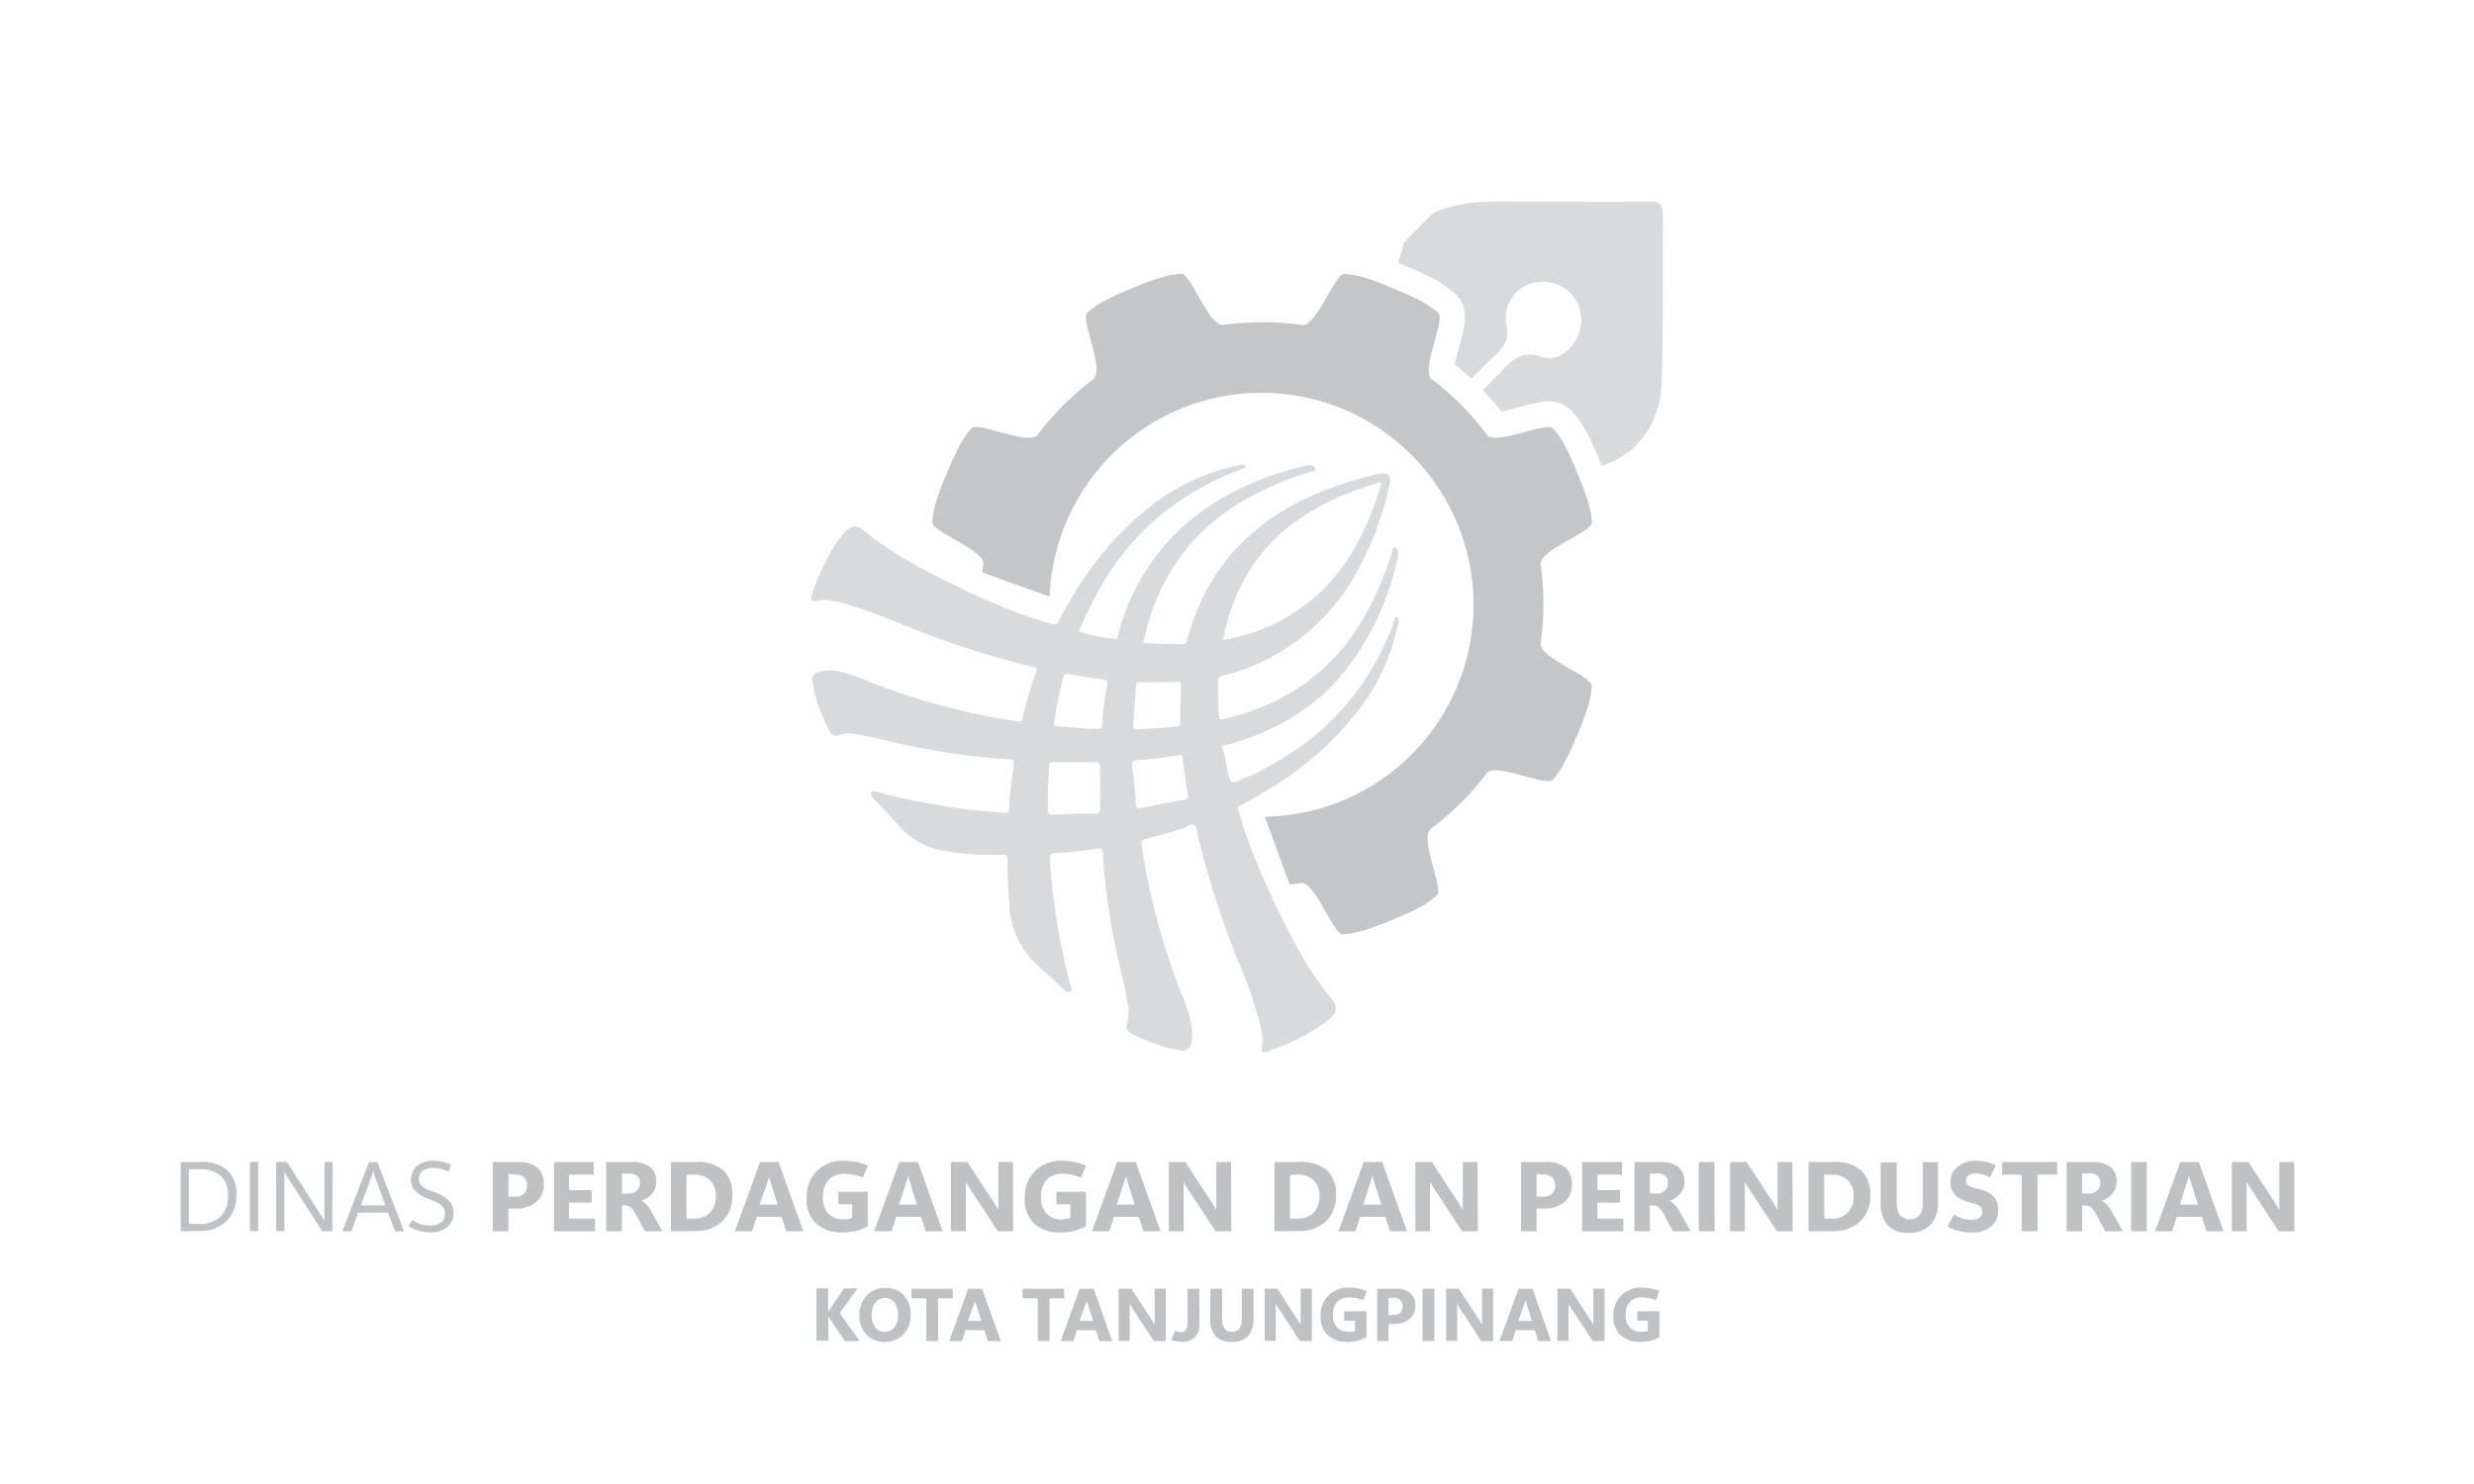 <svg id="Layer_1" data-name="Layer 1" xmlns="http://www.w3.org/2000/svg" viewBox="0 0 300 180"><defs><style>.cls-1{fill:#bfc1c2;}.cls-2{fill:#d9dadb;}.cls-3{fill:#c4c6c7;}</style></defs><path class="cls-1" d="M21.91,149.34v-8.4h2.32a4.77,4.77,0,0,1,3.33,1A4,4,0,0,1,28.67,145a4.14,4.14,0,0,1-1.23,3.13,4.55,4.55,0,0,1-3.3,1.18Zm1-7.51v6.62h1.25a3.55,3.55,0,0,0,2.57-.88,3.34,3.34,0,0,0,.92-2.51,3.12,3.12,0,0,0-.86-2.42,3.62,3.62,0,0,0-2.57-.81Z"/><path class="cls-1" d="M31.31,149.34h-1v-8.4h1Z"/><path class="cls-1" d="M40.29,149.34H39.08l-4.32-6.7-.15-.26-.12-.26h0q0,.13,0,.42c0,.19,0,.43,0,.73v6.07h-1v-8.4H34.8l4.2,6.59c.09.14.17.25.22.35a1.28,1.28,0,0,1,.12.21h0a4.16,4.16,0,0,1,0-.49c0-.21,0-.45,0-.74v-5.92h1Z"/><path class="cls-1" d="M41.52,149.34l3.23-8.4h1l3.24,8.4H47.91l-.85-2.25H43.42l-.8,2.25Zm2.23-3.13h3l-1.36-3.69a.9.9,0,0,1-.07-.23q0-.14-.06-.33h0a2.05,2.05,0,0,1-.07.31,1.26,1.26,0,0,1-.07.25Z"/><path class="cls-1" d="M49.51,148.7,50,148a4,4,0,0,0,1,.48,3.92,3.92,0,0,0,1.2.16,2.12,2.12,0,0,0,1.27-.36,1.22,1.22,0,0,0,.49-1.06,1.24,1.24,0,0,0-.42-1,4.38,4.38,0,0,0-1.37-.71,5.17,5.17,0,0,1-1.76-1,1.84,1.84,0,0,1-.57-1.41,2.1,2.1,0,0,1,.74-1.67,2.88,2.88,0,0,1,1.95-.64,5.08,5.08,0,0,1,1.1.12,5.27,5.27,0,0,1,1.11.39l-.36.79a4.18,4.18,0,0,0-.94-.32,4.34,4.34,0,0,0-1-.1,1.92,1.92,0,0,0-1.2.35,1.2,1.2,0,0,0-.44,1,1.08,1.08,0,0,0,.41.88,4.91,4.91,0,0,0,1.35.67,4.68,4.68,0,0,1,1.81,1A2.06,2.06,0,0,1,55,147.1a2.23,2.23,0,0,1-.73,1.7,3,3,0,0,1-2.08.68,4.65,4.65,0,0,1-1.38-.19A4.77,4.77,0,0,1,49.51,148.7Z"/><path class="cls-1" d="M61.65,146.59v2.75H59.76v-8.4h3a3.58,3.58,0,0,1,2.38.68,2.6,2.6,0,0,1,.8,2.07,2.7,2.7,0,0,1-.91,2.1,3.59,3.59,0,0,1-2.44.8Zm0-4.2v2.76h.74a1.59,1.59,0,0,0,1.14-.35,1.35,1.35,0,0,0,.38-1,1.33,1.33,0,0,0-.38-1,1.64,1.64,0,0,0-1.14-.34Z"/><path class="cls-1" d="M72.17,149.34h-5v-8.4H72v1.54H69v1.87h2.75v1.53H69v1.93h3.15Z"/><path class="cls-1" d="M80.34,149.34H78.2l-1.12-2.07a3.11,3.11,0,0,0-.54-.76,1,1,0,0,0-.62-.29h-.51v3.12h-1.9v-8.4h3a3.76,3.76,0,0,1,2.3.59,2.12,2.12,0,0,1,.76,1.79,2.19,2.19,0,0,1-.49,1.44,2.9,2.9,0,0,1-1.35.9v0a1.53,1.53,0,0,1,.7.49A5.1,5.1,0,0,1,79,147Zm-4.93-7v2.43h.82a1.3,1.3,0,0,0,1-.37,1.24,1.24,0,0,0,.37-.92,1.09,1.09,0,0,0-.33-.86,1.48,1.48,0,0,0-1-.28Z"/><path class="cls-1" d="M81.35,149.34v-8.4h3a4.81,4.81,0,0,1,3.35,1A4,4,0,0,1,88.8,145a4.13,4.13,0,0,1-1.22,3.14,4.5,4.5,0,0,1-3.25,1.17Zm1.89-6.86v5.33h.94a2.55,2.55,0,0,0,1.93-.74,2.78,2.78,0,0,0,.7-2,2.55,2.55,0,0,0-.69-1.89,2.67,2.67,0,0,0-2-.69Z"/><path class="cls-1" d="M89.11,149.34l3.06-8.4h2.24l3,8.4H95.34l-.57-1.75h-3l-.57,1.75Zm3-3.23h2.19l-.92-2.92a3,3,0,0,1-.09-.29,2.16,2.16,0,0,1,0-.32h0q0,.18-.06.3a1.9,1.9,0,0,1-.09.29Z"/><path class="cls-1" d="M105.23,148.71a5.18,5.18,0,0,1-1.35.57,6.57,6.57,0,0,1-1.71.21A4.59,4.59,0,0,1,99,148.44a4,4,0,0,1-1.19-3.17,4.47,4.47,0,0,1,1.2-3.19,4.36,4.36,0,0,1,3.34-1.28,7.52,7.52,0,0,1,1.47.13,7.75,7.75,0,0,1,1.41.43l-.59,1.47a5.94,5.94,0,0,0-2.29-.45,2.46,2.46,0,0,0-1.86.71,2.89,2.89,0,0,0-.69,2.1,2.74,2.74,0,0,0,.68,2.05,2.46,2.46,0,0,0,1.78.66,3.67,3.67,0,0,0,.61-.05,1.88,1.88,0,0,0,.47-.13v-1.65h-1.68v-1.52h3.57Z"/><path class="cls-1" d="M106,149.34l3.06-8.4h2.25l3,8.4h-2.06l-.57-1.75h-3l-.57,1.75Zm3-3.23h2.19l-.92-2.92c0-.11-.06-.21-.09-.29a2.16,2.16,0,0,1,0-.32h-.05q0,.18-.06.3a1.9,1.9,0,0,1-.09.29Z"/><path class="cls-1" d="M122.86,149.34H121l-3.46-5.28-.26-.4c-.07-.12-.12-.22-.16-.3h0c0,.15,0,.34,0,.57s0,.49,0,.79v4.62H115.3v-8.4h2l3.34,5.11.22.35.2.34h0a3.76,3.76,0,0,1,0-.44c0-.19,0-.43,0-.71v-4.65h1.78Z"/><path class="cls-1" d="M131.68,148.71a5.18,5.18,0,0,1-1.35.57,6.57,6.57,0,0,1-1.71.21,4.64,4.64,0,0,1-3.18-1.05,4,4,0,0,1-1.18-3.17,4.47,4.47,0,0,1,1.2-3.19,4.34,4.34,0,0,1,3.34-1.28,7.52,7.52,0,0,1,1.47.13,7.75,7.75,0,0,1,1.41.43l-.59,1.47a5.94,5.94,0,0,0-2.29-.45,2.49,2.49,0,0,0-1.87.71,2.93,2.93,0,0,0-.68,2.1,2.74,2.74,0,0,0,.68,2.05,2.46,2.46,0,0,0,1.78.66,3.67,3.67,0,0,0,.61-.05,1.88,1.88,0,0,0,.47-.13v-1.65h-1.68v-1.52h3.57Z"/><path class="cls-1" d="M132.41,149.34l3.06-8.4h2.25l3,8.4h-2.06l-.57-1.75h-3l-.57,1.75Zm3-3.23h2.19l-.92-2.92c0-.11-.06-.21-.09-.29a2.16,2.16,0,0,1-.05-.32h0q0,.18-.06.3a1.9,1.9,0,0,1-.09.29Z"/><path class="cls-1" d="M149.31,149.34H147.4l-3.46-5.28-.26-.4c-.07-.12-.12-.22-.16-.3h0c0,.15,0,.34,0,.57s0,.49,0,.79v4.62h-1.79v-8.4h2l3.34,5.11.22.35.2.34h0a3.76,3.76,0,0,1,0-.44c0-.19,0-.43,0-.71v-4.65h1.79Z"/><path class="cls-1" d="M154.54,149.34v-8.4h3a4.86,4.86,0,0,1,3.36,1A4,4,0,0,1,162,145a4.16,4.16,0,0,1-1.22,3.14,4.52,4.52,0,0,1-3.26,1.17Zm1.9-6.86v5.33h.93a2.57,2.57,0,0,0,1.94-.74,2.82,2.82,0,0,0,.69-2,2.55,2.55,0,0,0-.69-1.89,2.64,2.64,0,0,0-1.95-.69Z"/><path class="cls-1" d="M162.31,149.34l3.06-8.4h2.24l3,8.4h-2.06l-.57-1.75h-3.05l-.56,1.75Zm3-3.23h2.2l-.93-2.92-.08-.29c0-.09,0-.19-.06-.32h-.05a1.13,1.13,0,0,1-.06.3c0,.09,0,.19-.08.29Z"/><path class="cls-1" d="M179.21,149.34H177.3l-3.47-5.28c-.1-.15-.18-.29-.25-.4a2.59,2.59,0,0,1-.17-.3h0q0,.22,0,.57c0,.22,0,.49,0,.79v4.62h-1.78v-8.4h2l3.33,5.11.22.35.2.34h0a3.33,3.33,0,0,1,0-.44c0-.19,0-.43,0-.71v-4.65h1.79Z"/><path class="cls-1" d="M186.33,146.59v2.75h-1.89v-8.4h3a3.62,3.62,0,0,1,2.39.68,2.59,2.59,0,0,1,.79,2.07,2.67,2.67,0,0,1-.91,2.1,3.59,3.59,0,0,1-2.44.8Zm0-4.2v2.76h.75a1.58,1.58,0,0,0,1.13-.35,1.35,1.35,0,0,0,.38-1,1.33,1.33,0,0,0-.38-1,1.62,1.62,0,0,0-1.13-.34Z"/><path class="cls-1" d="M196.85,149.34h-5v-8.4h4.85v1.54h-3v1.87h2.75v1.53H193.7v1.93h3.15Z"/><path class="cls-1" d="M205,149.34h-2.14l-1.12-2.07a2.86,2.86,0,0,0-.54-.76,1,1,0,0,0-.62-.29h-.51v3.12H198.2v-8.4h3a3.73,3.73,0,0,1,2.29.59,2.12,2.12,0,0,1,.76,1.79,2.19,2.19,0,0,1-.49,1.44,2.85,2.85,0,0,1-1.35.9v0a1.6,1.6,0,0,1,.71.49,5,5,0,0,1,.55.78Zm-4.93-7v2.43h.82a1.3,1.3,0,0,0,1-.37,1.24,1.24,0,0,0,.37-.92,1.09,1.09,0,0,0-.33-.86,1.45,1.45,0,0,0-1-.28Z"/><path class="cls-1" d="M207.92,149.34H206v-8.4h1.89Z"/><path class="cls-1" d="M217.39,149.34h-1.91L212,144.06l-.26-.4c-.07-.12-.12-.22-.16-.3h0c0,.15,0,.34,0,.57s0,.49,0,.79v4.62h-1.79v-8.4h2l3.34,5.11.22.35.2.34h0a3.76,3.76,0,0,1,0-.44c0-.19,0-.43,0-.71v-4.65h1.79Z"/><path class="cls-1" d="M219.31,149.34v-8.4h3a4.86,4.86,0,0,1,3.36,1,4,4,0,0,1,1.12,3.07,4.16,4.16,0,0,1-1.22,3.14,4.52,4.52,0,0,1-3.26,1.17Zm1.9-6.86v5.33h.93a2.57,2.57,0,0,0,1.94-.74,2.82,2.82,0,0,0,.69-2,2.55,2.55,0,0,0-.69-1.89,2.64,2.64,0,0,0-2-.69Z"/><path class="cls-1" d="M235,145.7a4,4,0,0,1-.88,2.84,3.46,3.46,0,0,1-2.65,1,3.34,3.34,0,0,1-2.56-.92,4,4,0,0,1-.86-2.8v-4.83H230v4.87a2.43,2.43,0,0,0,.4,1.53,1.65,1.65,0,0,0,2.37,0,2.36,2.36,0,0,0,.39-1.48v-4.94H235Z"/><path class="cls-1" d="M236.15,148.78l.79-1.47a4.92,4.92,0,0,0,1.1.51,3.46,3.46,0,0,0,1,.13,1.53,1.53,0,0,0,1-.26.84.84,0,0,0,.32-.71.8.8,0,0,0-.26-.66,2.14,2.14,0,0,0-.94-.4,4.41,4.41,0,0,1-2-.91,2.11,2.11,0,0,1-.64-1.65,2.34,2.34,0,0,1,.83-1.81,3.31,3.31,0,0,1,2.31-.75,5.29,5.29,0,0,1,2.36.55l-.71,1.49a4.52,4.52,0,0,0-.91-.39,3,3,0,0,0-.8-.12,1.52,1.52,0,0,0-.89.23.71.71,0,0,0-.31.63.66.66,0,0,0,.29.59,3.17,3.17,0,0,0,1,.38,3.89,3.89,0,0,1,2,.92,2.35,2.35,0,0,1,.61,1.74,2.45,2.45,0,0,1-.84,1.93,3.59,3.59,0,0,1-2.44.74,5.92,5.92,0,0,1-1.46-.19A4.81,4.81,0,0,1,236.15,148.78Z"/><path class="cls-1" d="M249.46,142.48h-2.4v6.86h-1.9v-6.86h-2.38v-1.54h6.68Z"/><path class="cls-1" d="M257.42,149.34h-2.14l-1.12-2.07a2.66,2.66,0,0,0-.54-.76,1,1,0,0,0-.62-.29h-.51v3.12H250.6v-8.4h3a3.73,3.73,0,0,1,2.29.59,2.13,2.13,0,0,1,.77,1.79,2.19,2.19,0,0,1-.5,1.44,2.87,2.87,0,0,1-1.34.9v0a1.58,1.58,0,0,1,.7.49,5,5,0,0,1,.55.78Zm-4.93-7v2.43h.82a1.3,1.3,0,0,0,1-.37,1.24,1.24,0,0,0,.37-.92,1.09,1.09,0,0,0-.33-.86,1.45,1.45,0,0,0-1-.28Z"/><path class="cls-1" d="M260.32,149.34h-1.89v-8.4h1.89Z"/><path class="cls-1" d="M261.33,149.34l3.06-8.4h2.24l3,8.4h-2.06l-.57-1.75h-3.05l-.56,1.75Zm3-3.23h2.2l-.92-2.92a3,3,0,0,1-.09-.29,2.16,2.16,0,0,1-.05-.32h-.05q0,.18-.06.3a1.9,1.9,0,0,1-.09.29Z"/><path class="cls-1" d="M278.23,149.34h-1.91l-3.46-5.28c-.11-.15-.19-.29-.26-.4l-.17-.3h0c0,.15,0,.34,0,.57s0,.49,0,.79v4.62h-1.79v-8.4h2l3.33,5.11.22.35c.08.11.14.23.21.34h0a3.33,3.33,0,0,1,0-.44c0-.19,0-.43,0-.71v-4.65h1.79Z"/><path class="cls-1" d="M104.25,162.66h-1.78l-1.85-2.7-.07-.13c0-.06-.06-.13-.1-.22h0v3H99v-6.34h1.42v2.94h0a1.07,1.07,0,0,0,.07-.15l.11-.2,1.75-2.59H104l-2.18,3Z"/><path class="cls-1" d="M107.29,162.77a3,3,0,0,1-2.22-.89,3.18,3.18,0,0,1-.85-2.31,3.41,3.41,0,0,1,.87-2.43,3,3,0,0,1,2.3-.92,2.86,2.86,0,0,1,2.19.88,3.3,3.3,0,0,1,.84,2.35,3.34,3.34,0,0,1-.87,2.4A3,3,0,0,1,107.29,162.77Zm0-1.24a1.42,1.42,0,0,0,1.17-.53,2.27,2.27,0,0,0,.43-1.48,2.48,2.48,0,0,0-.42-1.53,1.38,1.38,0,0,0-1.15-.55,1.42,1.42,0,0,0-1.19.57,2.74,2.74,0,0,0,0,3A1.42,1.42,0,0,0,107.32,161.53Z"/><path class="cls-1" d="M115.55,157.48h-1.8v5.18h-1.43v-5.18h-1.8v-1.16h5Z"/><path class="cls-1" d="M115.1,162.66l2.3-6.34h1.69l2.26,6.34h-1.56l-.43-1.32h-2.29l-.43,1.32Zm2.28-2.44H119l-.7-2.2a2.18,2.18,0,0,0-.06-.22,1.19,1.19,0,0,1,0-.24h0c0,.09,0,.16,0,.23s0,.14-.07.21Z"/><path class="cls-1" d="M129.07,157.48h-1.8v5.18h-1.43v-5.18H124v-1.16h5Z"/><path class="cls-1" d="M128.62,162.66l2.3-6.34h1.7l2.25,6.34h-1.56l-.43-1.32h-2.29l-.43,1.32Zm2.28-2.44h1.65l-.69-2.2-.07-.22c0-.06,0-.14,0-.24h0c0,.09,0,.16,0,.23s0,.14-.07.21Z"/><path class="cls-1" d="M141.35,162.66h-1.44l-2.61-4-.19-.31-.12-.22h0c0,.11,0,.25,0,.43v4.08h-1.34v-6.34h1.53l2.52,3.86.16.26c.06.08.11.17.16.25h0a2.33,2.33,0,0,1,0-.32c0-.15,0-.33,0-.55v-3.5h1.34Z"/><path class="cls-1" d="M145.45,160.58a2.15,2.15,0,0,1-.57,1.63,2.22,2.22,0,0,1-1.61.55,3.05,3.05,0,0,1-.6-.06,3.18,3.18,0,0,1-.62-.2l.44-1.08a1.84,1.84,0,0,0,.32.12,1,1,0,0,0,.32.05.81.81,0,0,0,.65-.24,1.18,1.18,0,0,0,.22-.77l0-4.26h1.42Z"/><path class="cls-1" d="M152,159.91a3,3,0,0,1-.66,2.14,2.6,2.6,0,0,1-2,.72,2.52,2.52,0,0,1-1.93-.7,3,3,0,0,1-.65-2.1v-3.65h1.44V160a1.86,1.86,0,0,0,.3,1.15,1.06,1.06,0,0,0,.9.38,1,1,0,0,0,.88-.37,1.73,1.73,0,0,0,.3-1.11v-3.73H152Z"/><path class="cls-1" d="M159.07,162.66h-1.44l-2.61-4-.2-.31-.12-.22h0c0,.11,0,.25,0,.43s0,.37,0,.6v3.48h-1.35v-6.34h1.54l2.51,3.86.16.26c.06.08.11.17.16.25h0a2.33,2.33,0,0,1,0-.32c0-.15,0-.33,0-.55v-3.5h1.35Z"/><path class="cls-1" d="M165.71,162.18a4,4,0,0,1-1,.43,5.09,5.09,0,0,1-1.28.16,3.5,3.5,0,0,1-2.4-.8,3,3,0,0,1-.89-2.38,3.36,3.36,0,0,1,.91-2.41,3.28,3.28,0,0,1,2.51-1,5.52,5.52,0,0,1,1.11.1,5.28,5.28,0,0,1,1.06.32l-.44,1.11a4.53,4.53,0,0,0-.85-.26,4.79,4.79,0,0,0-.88-.08,1.87,1.87,0,0,0-1.4.53,2.17,2.17,0,0,0-.52,1.58,2.05,2.05,0,0,0,.51,1.55,1.87,1.87,0,0,0,1.34.5,2.13,2.13,0,0,0,.46,0,1.18,1.18,0,0,0,.36-.1v-1.24H163v-1.14h2.69Z"/><path class="cls-1" d="M168.37,160.58v2.08H167v-6.34h2.23a2.67,2.67,0,0,1,1.79.52,1.93,1.93,0,0,1,.6,1.55,2,2,0,0,1-.68,1.59,2.7,2.7,0,0,1-1.84.6Zm0-3.16v2.08h.56a1.26,1.26,0,0,0,.86-.26,1,1,0,0,0,.28-.79,1,1,0,0,0-.28-.78,1.26,1.26,0,0,0-.86-.25Z"/><path class="cls-1" d="M173.93,162.66H172.5v-6.34h1.43Z"/><path class="cls-1" d="M181.06,162.66h-1.44l-2.61-4-.19-.31a1.72,1.72,0,0,1-.12-.22h0c0,.11,0,.25,0,.43s0,.37,0,.6v3.48h-1.34v-6.34h1.53l2.51,3.86a2.33,2.33,0,0,1,.17.26,1.65,1.65,0,0,1,.15.25h0c0-.07,0-.18,0-.32v-4.05h1.34Z"/><path class="cls-1" d="M181.83,162.66l2.31-6.34h1.69l2.25,6.34h-1.55l-.43-1.32h-2.3l-.42,1.32Zm2.28-2.44h1.66l-.7-2.2-.07-.22c0-.06,0-.14,0-.24h0c0,.09,0,.16-.05.23l-.06.21Z"/><path class="cls-1" d="M194.57,162.66h-1.44l-2.61-4-.2-.31-.12-.22h0c0,.11,0,.25,0,.43s0,.37,0,.6v3.48h-1.35v-6.34h1.54l2.51,3.86.16.26c.06.08.11.17.16.25h0a2.33,2.33,0,0,1,0-.32c0-.15,0-.33,0-.55v-3.5h1.35Z"/><path class="cls-1" d="M201.21,162.18a4,4,0,0,1-1,.43,5.09,5.09,0,0,1-1.28.16,3.5,3.5,0,0,1-2.4-.8,3,3,0,0,1-.89-2.38,3.36,3.36,0,0,1,.91-2.41,3.28,3.28,0,0,1,2.51-1,5.52,5.52,0,0,1,1.11.1,5.28,5.28,0,0,1,1.06.32l-.44,1.11a4.53,4.53,0,0,0-.85-.26,4.79,4.79,0,0,0-.88-.08,1.87,1.87,0,0,0-1.4.53,2.17,2.17,0,0,0-.52,1.58,2.05,2.05,0,0,0,.51,1.55,1.87,1.87,0,0,0,1.34.5,2.13,2.13,0,0,0,.46,0,1.18,1.18,0,0,0,.36-.1v-1.24h-1.27v-1.14h2.69Z"/><path class="cls-2" d="M169.42,74.89c-.37-.12-.36.46-.47.73a31.79,31.79,0,0,1-11.51,15.14,58,58,0,0,1-5.33,3.12l-1.38.58c-1.5.67-1.49.67-1.87-.95a18.14,18.14,0,0,0-.7-3,.38.38,0,0,1,0-.1.38.38,0,0,0,0,.1,30.23,30.23,0,0,0,8.25-3.34,24.41,24.41,0,0,0,7.92-7.48,33.11,33.11,0,0,0,5.17-12.19,1.31,1.31,0,0,0,0-.68c-.07-.2-.18-.41-.4-.42s-.22.26-.26.42a38.31,38.31,0,0,1-2.66,6.62c-3.74,7.43-9.77,11.88-17.79,13.78-.44.1-.53,0-.57-.42-.13-1.4-.09-2.79-.11-4.19,0-.45.19-.57.58-.66A24.18,24.18,0,0,0,156.88,78a25.65,25.65,0,0,0,6.85-7.23,38.9,38.9,0,0,0,4.74-11.87c.3-1.2-.2-1.7-1.42-1.41q-2.48.59-4.88,1.41c-9.23,3.22-15.69,9.13-18.24,18.82a.46.46,0,0,1-.52.4c-1.42,0-2.84,0-4.26-.08-.39,0-.6-.12-.43-.58s.23-.84.34-1.26A26.13,26.13,0,0,1,143.53,67a25.16,25.16,0,0,1,8.21-6.81,38.68,38.68,0,0,1,7.29-3c.18,0,.48,0,.48-.27s-.27-.4-.51-.48a1.6,1.6,0,0,0-.75.08,35.45,35.45,0,0,0-9.88,3.81,26.53,26.53,0,0,0-12.9,17.19,23.12,23.12,0,0,1-4.36-.82c-.32-.07-.21-.29-.13-.48.32-.73.63-1.47,1-2.2.11-.2.23-.39.33-.6a32.09,32.09,0,0,1,8.5-11A34.93,34.93,0,0,1,150.29,57l.57-.23c.11,0,.21-.11.16-.25a.24.24,0,0,0-.26-.18,4.3,4.3,0,0,0-.47.09,25.74,25.74,0,0,0-11.66,5.68A39.83,39.83,0,0,0,130,72.42c-.52.93-1.08,1.85-1.56,2.81-.23.47-.43.6-1,.43A65.81,65.81,0,0,1,118,72.05c-4.6-2.17-9.19-4.37-13.16-7.63-1-.83-1.6-.73-2.49.24a12.82,12.82,0,0,0-1.84,2.71,25.32,25.32,0,0,0-2.08,4.85c-.19.65,0,.81.62.65a3.5,3.5,0,0,1,1.29-.07,16.7,16.7,0,0,1,2.88.66c2.8.85,5.48,2,8.22,3.09a111.1,111.1,0,0,0,13.81,4.34c.34.08.59.12.41.61A44.31,44.31,0,0,0,124,87.15c-.08.37-.23.41-.57.36a82.08,82.08,0,0,1-18.46-5,17.65,17.65,0,0,0-2.93-1,5,5,0,0,0-2.84,0,.89.89,0,0,0-.69,1,17.65,17.65,0,0,0,2.15,6.26.84.84,0,0,0,1.12.4,4,4,0,0,1,2.16-.1c.86.18,1.72.3,2.56.51a88,88,0,0,0,16,2.54c.35,0,.47.11.43.49-.22,1.86-.5,3.72-.58,5.6,0,.43-.28.39-.56.37-1.35-.11-2.69-.2-4-.34a86.83,86.83,0,0,1-11.53-2.2c-.19,0-.43-.19-.57,0a.57.57,0,0,0,.1.64c.12.14.24.28.37.41,1,1.06,2,2.1,2.94,3.18a9.22,9.22,0,0,0,4.86,2.82,33.25,33.25,0,0,0,7.59.58c.47,0,.62.11.62.6a50.31,50.31,0,0,0,.24,5.49,10.29,10.29,0,0,0,2.88,6.81c1.18,1.12,2.38,2.22,3.57,3.33.17.15.32.35.56.39s.63.07.47-.44c-.11-.35-.18-.71-.27-1.06a77.29,77.29,0,0,1-2.3-14.57c0-.52.07-.72.64-.75a40.8,40.8,0,0,0,5-.54c.64-.11.76.11.79.67a76.12,76.12,0,0,0,.92,8.12c.54,3.35,1.45,6.61,2.07,9.94a5.17,5.17,0,0,1,0,2.18c-.23,1-.17,1.19.7,1.65a20.9,20.9,0,0,0,5.71,1.92,1,1,0,0,0,1.23-.72,4.34,4.34,0,0,0,.15-2,16.1,16.1,0,0,0-1.24-4.07,83.71,83.71,0,0,1-4.86-18.06c-.08-.52.06-.72.58-.83a43.57,43.57,0,0,0,4.29-1.23c.51-.16,1.13-.67,1.5-.41s.36,1,.5,1.52A118.7,118.7,0,0,0,150,116.25a52.92,52.92,0,0,1,2.88,8.3,5.86,5.86,0,0,1,.19,2c-.16,1.25-.16,1.26,1,.84a24.43,24.43,0,0,0,6.75-3.48c1.44-1.11,1.51-1.74.36-3.13a33.48,33.48,0,0,1-3.19-4.64A94.78,94.78,0,0,1,153,106.05a56.08,56.08,0,0,1-2.79-7.66c-.08-.27-.22-.51.16-.68,1.22-.55,2.32-1.31,3.48-2a1.92,1.92,0,0,0,.25-.12,39,39,0,0,0,10.61-9.43,24.62,24.62,0,0,0,4.78-10.4C169.51,75.5,169.82,75,169.42,74.89Zm-21,2.29a23.94,23.94,0,0,1,2.36-6.71c2.69-5.06,7-8.24,12.14-10.42,1.33-.56,2.7-1,4.07-1.46.37-.11.6-.15.44.36-1.48,4.76-3.54,9.19-7.16,12.74a22.45,22.45,0,0,1-11.46,5.84l-.28.06C148.17,77.6,148.33,77.36,148.37,77.18Zm-15,20.95c0,.39-.11.6-.55.57-1.74-.08-3.48.08-5.21.11-.52,0-.61-.18-.6-.63,0-.85,0-1.7,0-2.54h0c.05-.92.12-1.83.15-2.75,0-.33.13-.43.45-.43,1.76,0,3.53,0,5.29,0,.34,0,.42.13.42.44C133.4,94.65,133.4,96.39,133.41,98.13ZM134.25,83a44.79,44.79,0,0,0-.61,4.91c0,.42-.2.55-.6.5s-.64,0-.94,0c-1.31-.11-2.58-.22-3.86-.31-.34,0-.49-.1-.42-.49.32-1.8.64-3.61,1.08-5.38.1-.37.23-.53.66-.46,1.4.24,2.8.45,4.21.63C134.17,82.46,134.33,82.57,134.25,83Zm8.52-.31c.35,0,.43.08.42.41,0,.84-.05,1.69-.07,2.53h0c0,.67,0,1.33,0,2,0,.35-.09.46-.45.5-1.57.15-3.14.25-4.72.31-.41,0-.57-.08-.54-.52.13-1.55.24-3.1.32-4.64,0-.47.22-.56.63-.54.64,0,1.28,0,1.92,0C141.12,82.72,142,82.73,142.77,82.69ZM143.58,97c-1.73.35-3.46.65-5.18,1-.47.09-.66,0-.68-.51,0-.84-.18-1.69-.17-2.53s-.26-1.47-.26-2.23c0-.28,0-.48.37-.5,1.8-.1,3.59-.37,5.28-.63.39-.1.45.09.47.31.16,1.55.39,3.08.66,4.6C144.15,96.94,143.79,97,143.58,97ZM148,90.17a.39.39,0,0,1,.08.14A.39.39,0,0,0,148,90.17Z"/><path class="cls-3" d="M186.83,78h0a34.89,34.89,0,0,0,0-9.52c-.25-1.75,6.19-3.93,6.2-5.07,0-1.75-1.12-4.52-1.75-6h0c-.57-1.47-1.73-4.23-3-5.47-.81-.81-7,2.19-8,.75l0,0A34.23,34.23,0,0,0,173.63,46c-1.38-1.07,1.61-7.15.81-8-1.23-1.24-4-2.4-5.45-3h0c-1.44-.63-4.21-1.77-6-1.77-1.15,0-3.37,6.46-5.11,6.18a34.42,34.42,0,0,0-9.51,0c-1.75.28-3.94-6.19-5.08-6.19-1.75,0-4.52,1.11-6,1.74h0c-1.47.58-4.23,1.73-5.47,3-.81.81,2.19,7,.75,8l.05,0a34.34,34.34,0,0,0-6.79,6.76v0c-1,1.43-7.16-1.6-8-.79-1.24,1.23-2.4,4-3,5.45h0c-.63,1.44-1.77,4.21-1.77,6,0,1.15,6.47,3.37,6.18,5.12v0q-.08.47-.12.93l8.16,2.94a25.71,25.71,0,1,1,26.1,26.69l3,8.21c.44,0,.89-.09,1.33-.15h0c1.74-.29,3.94,6.19,5.08,6.2,1.75,0,4.52-1.12,6-1.75h0c1.47-.58,4.24-1.73,5.47-3,.81-.81-2.19-7-.75-8l-.06,0a33.64,33.64,0,0,0,6.8-6.75h0c1-1.43,7.16,1.6,8,.79,1.24-1.23,2.41-4,3-5.45h0c.63-1.44,1.77-4.21,1.77-6C193,82,186.53,79.74,186.83,78Z"/><path class="cls-2" d="M201.65,26.05c0-1.32-.44-1.62-1.67-1.6-5.17.05-10.34,0-15.51,0-3.64,0-7.29-.21-10.7,1.42l-3.51,3.51c-.2.84-.48,1.66-.74,2.49l.72.31,0,0c1,.39,1.84.77,2.62,1.15l.19.08h0a13.64,13.64,0,0,1,3.56,2.39c1.62,1.63,1,3.77.34,6.25-.16.57-.41,1.49-.54,2.15.69.56,1.36,1.14,2,1.74l2.93-2.89c1.09-1.06,1.74-1.94,1.32-3.7a4.35,4.35,0,0,1,4.1-5.15,4.6,4.6,0,0,1,5,4.59c0,2.59-2.39,5.3-4.74,4.52-2.87-1-4,.77-5.46,2.25l-1.77,1.76c.79.82,1.55,1.68,2.28,2.59.66-.13,1.58-.38,2.16-.54,2.48-.67,4.62-1.25,6.25.37,1.23,1.23,2.43,3.37,3.66,6.54l0,.06.08.17c4.4-1.41,7.2-5.22,7.29-10.43C201.71,39.42,201.58,32.73,201.65,26.05Z"/></svg>